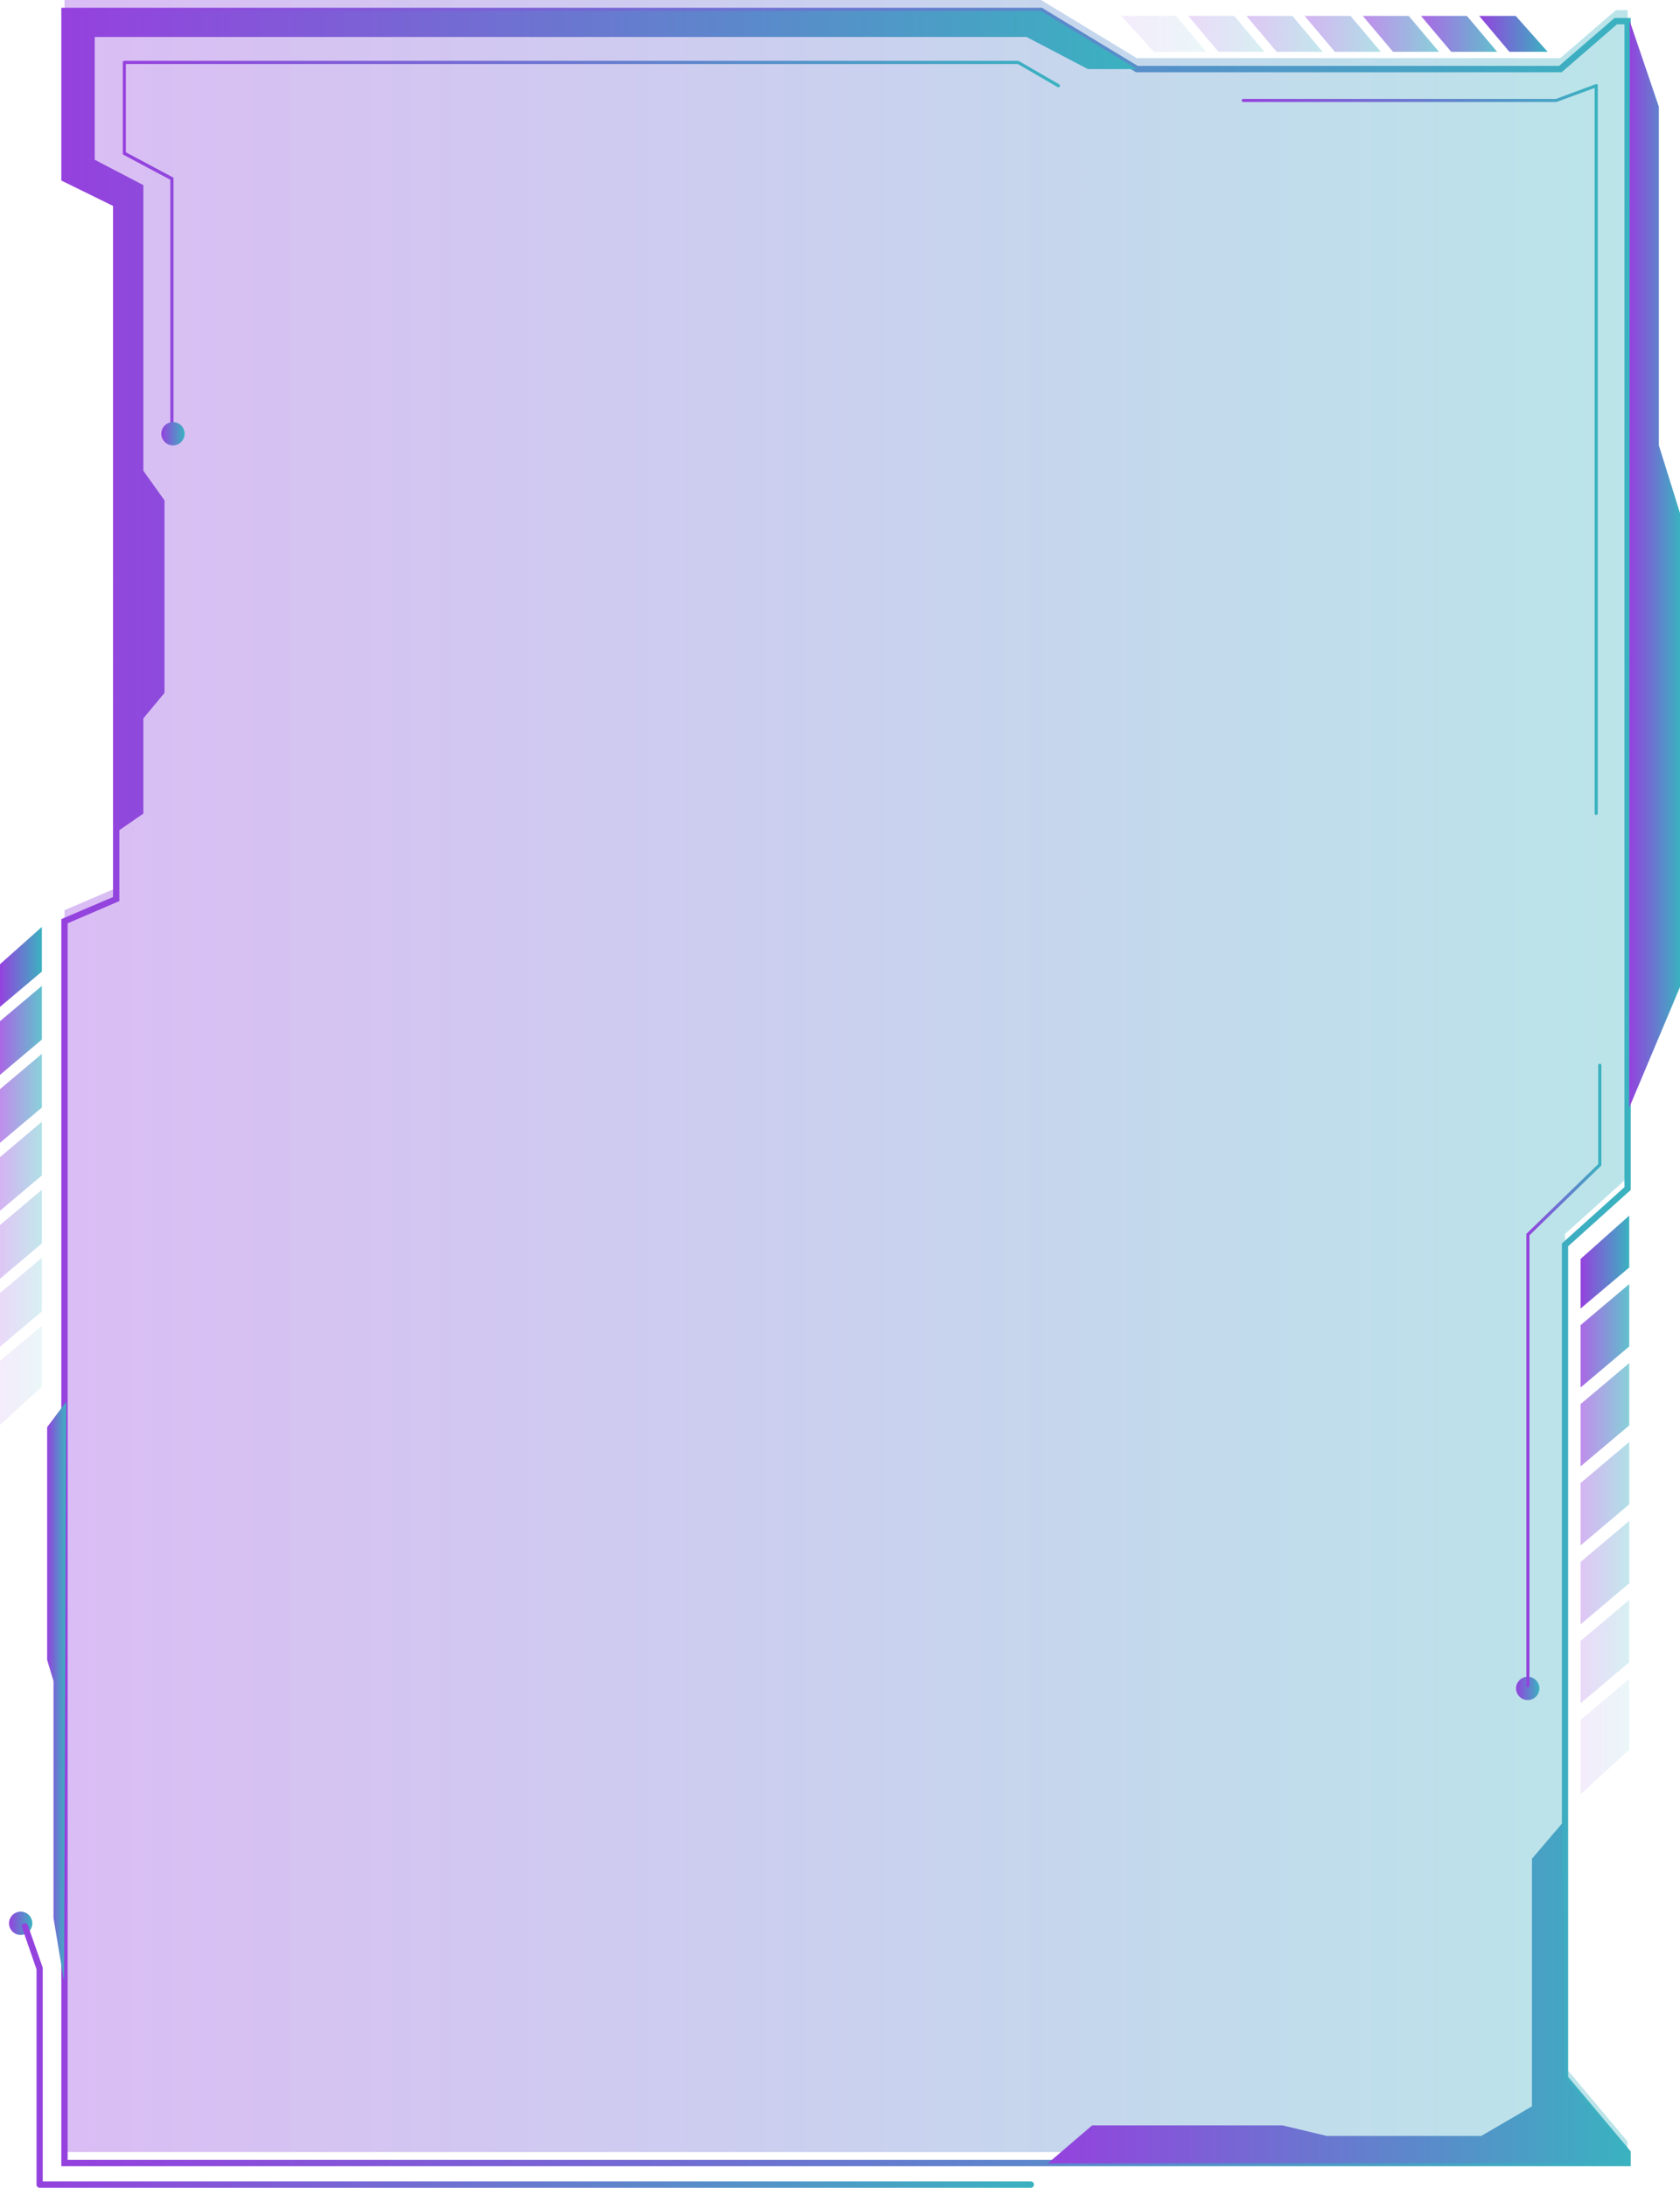 <svg xmlns="http://www.w3.org/2000/svg" xmlns:xlink="http://www.w3.org/1999/xlink" viewBox="0 0 380.83 495.64"><defs><style>.cls-1{opacity:0.35;fill:url(#New_Gradient_Swatch_3);}.cls-2{fill:url(#New_Gradient_Swatch_3-2);}.cls-3{fill:url(#New_Gradient_Swatch_3-3);}.cls-4{fill:url(#New_Gradient_Swatch_3-4);}.cls-5{fill:url(#New_Gradient_Swatch_3-5);}.cls-6{fill:url(#New_Gradient_Swatch_3-6);}.cls-14,.cls-21,.cls-7{opacity:0.6;}.cls-7{fill:url(#New_Gradient_Swatch_3-7);}.cls-15,.cls-22,.cls-8{opacity:0.4;}.cls-8{fill:url(#New_Gradient_Swatch_3-8);}.cls-16,.cls-23,.cls-9{opacity:0.1;}.cls-9{fill:url(#New_Gradient_Swatch_3-9);}.cls-10,.cls-17,.cls-24{opacity:0.8;}.cls-10{fill:url(#New_Gradient_Swatch_3-10);}.cls-11,.cls-18,.cls-25{opacity:0.3;}.cls-11{fill:url(#New_Gradient_Swatch_3-11);}.cls-12{fill:url(#New_Gradient_Swatch_3-12);}.cls-13,.cls-20,.cls-27{opacity:0.2;}.cls-13{fill:url(#New_Gradient_Swatch_3-13);}.cls-14{fill:url(#New_Gradient_Swatch_3-14);}.cls-15{fill:url(#New_Gradient_Swatch_3-15);}.cls-16{fill:url(#New_Gradient_Swatch_3-16);}.cls-17{fill:url(#New_Gradient_Swatch_3-17);}.cls-18{fill:url(#New_Gradient_Swatch_3-18);}.cls-19{fill:url(#New_Gradient_Swatch_3-19);}.cls-20{fill:url(#New_Gradient_Swatch_3-20);}.cls-21{fill:url(#New_Gradient_Swatch_3-21);}.cls-22{fill:url(#New_Gradient_Swatch_3-22);}.cls-23{fill:url(#New_Gradient_Swatch_3-23);}.cls-24{fill:url(#New_Gradient_Swatch_3-24);}.cls-25{fill:url(#New_Gradient_Swatch_3-25);}.cls-26{fill:url(#New_Gradient_Swatch_3-26);}.cls-27{fill:url(#New_Gradient_Swatch_3-27);}.cls-28{fill:url(#New_Gradient_Swatch_3-28);}.cls-29{fill:url(#New_Gradient_Swatch_3-29);}.cls-30{fill:url(#New_Gradient_Swatch_3-30);}.cls-31{fill:url(#New_Gradient_Swatch_3-31);}.cls-32{fill:url(#New_Gradient_Swatch_3-32);}.cls-33{fill:url(#New_Gradient_Swatch_3-33);}.cls-34{fill:url(#New_Gradient_Swatch_3-34);}</style><linearGradient id="New_Gradient_Swatch_3" x1="14.61" y1="243.77" x2="368.96" y2="243.77" gradientUnits="userSpaceOnUse"><stop offset="0" stop-color="#9541de"/><stop offset="1" stop-color="#3ab2c0"/></linearGradient><linearGradient id="New_Gradient_Swatch_3-2" x1="13.9" y1="246.26" x2="369.68" y2="246.26" xlink:href="#New_Gradient_Swatch_3"/><linearGradient id="New_Gradient_Swatch_3-3" x1="369.32" y1="127.86" x2="380.83" y2="127.86" xlink:href="#New_Gradient_Swatch_3"/><linearGradient id="New_Gradient_Swatch_3-4" x1="14.61" y1="95.55" x2="257.7" y2="95.55" xlink:href="#New_Gradient_Swatch_3"/><linearGradient id="New_Gradient_Swatch_3-5" x1="237.5" y1="451.54" x2="368.96" y2="451.54" xlink:href="#New_Gradient_Swatch_3"/><linearGradient id="New_Gradient_Swatch_3-6" x1="10.69" y1="383.24" x2="15" y2="383.24" xlink:href="#New_Gradient_Swatch_3"/><linearGradient id="New_Gradient_Swatch_3-7" x1="358.3" y1="320.51" x2="369.32" y2="320.51" xlink:href="#New_Gradient_Swatch_3"/><linearGradient id="New_Gradient_Swatch_3-8" x1="358.3" y1="338.39" x2="369.32" y2="338.39" xlink:href="#New_Gradient_Swatch_3"/><linearGradient id="New_Gradient_Swatch_3-9" x1="358.3" y1="393.41" x2="369.32" y2="393.41" xlink:href="#New_Gradient_Swatch_3"/><linearGradient id="New_Gradient_Swatch_3-10" x1="358.3" y1="302.62" x2="369.32" y2="302.62" xlink:href="#New_Gradient_Swatch_3"/><linearGradient id="New_Gradient_Swatch_3-11" x1="358.3" y1="356.28" x2="369.32" y2="356.28" xlink:href="#New_Gradient_Swatch_3"/><linearGradient id="New_Gradient_Swatch_3-12" x1="358.3" y1="285.92" x2="369.32" y2="285.92" xlink:href="#New_Gradient_Swatch_3"/><linearGradient id="New_Gradient_Swatch_3-13" x1="358.3" y1="374.17" x2="369.32" y2="374.17" xlink:href="#New_Gradient_Swatch_3"/><linearGradient id="New_Gradient_Swatch_3-14" x1="0" y1="248.83" x2="9.49" y2="248.83" xlink:href="#New_Gradient_Swatch_3"/><linearGradient id="New_Gradient_Swatch_3-15" x1="0" y1="264.22" x2="9.49" y2="264.22" xlink:href="#New_Gradient_Swatch_3"/><linearGradient id="New_Gradient_Swatch_3-16" x1="0" y1="311.59" x2="9.49" y2="311.59" xlink:href="#New_Gradient_Swatch_3"/><linearGradient id="New_Gradient_Swatch_3-17" x1="0" y1="233.43" x2="9.49" y2="233.43" xlink:href="#New_Gradient_Swatch_3"/><linearGradient id="New_Gradient_Swatch_3-18" x1="0" y1="279.62" x2="9.49" y2="279.62" xlink:href="#New_Gradient_Swatch_3"/><linearGradient id="New_Gradient_Swatch_3-19" x1="0" y1="219.05" x2="9.49" y2="219.05" xlink:href="#New_Gradient_Swatch_3"/><linearGradient id="New_Gradient_Swatch_3-20" x1="0" y1="295.02" x2="9.49" y2="295.02" xlink:href="#New_Gradient_Swatch_3"/><linearGradient id="New_Gradient_Swatch_3-21" x1="308.93" y1="7.68" x2="326.2" y2="7.68" xlink:href="#New_Gradient_Swatch_3"/><linearGradient id="New_Gradient_Swatch_3-22" x1="295.74" y1="7.68" x2="313.01" y2="7.68" xlink:href="#New_Gradient_Swatch_3"/><linearGradient id="New_Gradient_Swatch_3-23" x1="254.17" y1="7.68" x2="273.44" y2="7.68" xlink:href="#New_Gradient_Swatch_3"/><linearGradient id="New_Gradient_Swatch_3-24" x1="322.12" y1="7.68" x2="339.38" y2="7.68" xlink:href="#New_Gradient_Swatch_3"/><linearGradient id="New_Gradient_Swatch_3-25" x1="282.55" y1="7.68" x2="299.82" y2="7.68" xlink:href="#New_Gradient_Swatch_3"/><linearGradient id="New_Gradient_Swatch_3-26" x1="335.3" y1="7.68" x2="350.83" y2="7.68" xlink:href="#New_Gradient_Swatch_3"/><linearGradient id="New_Gradient_Swatch_3-27" x1="269.36" y1="7.68" x2="286.63" y2="7.68" xlink:href="#New_Gradient_Swatch_3"/><linearGradient id="New_Gradient_Swatch_3-28" x1="27.83" y1="56.08" x2="240.26" y2="56.08" xlink:href="#New_Gradient_Swatch_3"/><linearGradient id="New_Gradient_Swatch_3-29" x1="36.57" y1="98.26" x2="41.85" y2="98.26" xlink:href="#New_Gradient_Swatch_3"/><linearGradient id="New_Gradient_Swatch_3-30" x1="2.06" y1="435.72" x2="7.33" y2="435.72" xlink:href="#New_Gradient_Swatch_3"/><linearGradient id="New_Gradient_Swatch_3-31" x1="343.68" y1="382.52" x2="348.95" y2="382.52" xlink:href="#New_Gradient_Swatch_3"/><linearGradient id="New_Gradient_Swatch_3-32" x1="345.96" y1="311.57" x2="362.97" y2="311.57" xlink:href="#New_Gradient_Swatch_3"/><linearGradient id="New_Gradient_Swatch_3-33" x1="4.94" y1="465.68" x2="234.39" y2="465.68" xlink:href="#New_Gradient_Swatch_3"/><linearGradient id="New_Gradient_Swatch_3-34" x1="281.48" y1="101.86" x2="362.25" y2="101.86" xlink:href="#New_Gradient_Swatch_3"/></defs><title>message_08_purple_blue</title><g id="Layer_2" data-name="Layer 2"><g id="Layer_1-2" data-name="Layer 1"><polygon class="cls-1" points="368.96 485.18 354.77 468.28 354.77 279.55 368.96 266.78 368.96 2.31 366.28 2.31 353.69 13.17 257.7 13.17 235.98 0 14.62 0 14.62 37.97 26.34 43.72 26.34 201.18 14.62 206.21 14.62 487.55 368.96 487.55 368.96 485.18"/><path class="cls-2" d="M13.9,490.75V208.22l11.72-5V46.65L13.9,40.9V1.76H236.18L257.9,14.93h95.52L366,4.07h3.66V269.58l-14.19,12.77V470.51l14.19,16.89v3.35Zm1.43-281.58V489.31H368.24v-1.39L354.05,471V281.71l14.19-12.77V5.51h-1.69L354,16.37H257.5l-.17-.11L235.78,3.2H15.33V40l11.73,5.75V204.14Z"/><polygon class="cls-3" points="369.44 4.79 376.04 24.2 376.04 100.9 380.83 116.24 380.83 223.61 369.32 250.94 369.44 4.79"/><polygon class="cls-4" points="257.7 15.65 246.61 15.65 232.71 8.38 21.47 8.38 21.47 36.19 32.5 41.94 32.5 106.65 37.29 113.36 37.29 156.98 32.5 162.74 32.5 184.31 26.27 188.62 26.34 46.21 14.62 40.45 14.62 2.48 235.98 2.48 257.7 15.65"/><polygon class="cls-5" points="354.22 412.95 347.27 421.1 347.27 477.19 335.77 483.9 300.78 483.9 290.71 481.5 247.57 481.5 237.5 490.13 368.96 490.03 368.96 487.66 354.77 470.77 354.22 412.95"/><polygon class="cls-6" points="15 317.56 10.69 323.32 10.69 376.05 12.13 380.84 12.13 434.53 14.52 448.91 15 317.56"/><polygon class="cls-7" points="369.32 322.92 369.32 308.8 358.3 318.09 358.3 332.21 369.32 322.92"/><polygon class="cls-8" points="369.32 340.81 369.32 326.68 358.3 335.98 358.3 350.1 369.32 340.81"/><polygon class="cls-9" points="358.3 389.64 358.3 406.48 369.32 396.4 369.32 380.34 358.3 389.64"/><polygon class="cls-10" points="358.3 300.2 358.3 314.33 369.32 305.04 369.32 290.91 358.3 300.2"/><polygon class="cls-11" points="369.32 358.69 369.32 344.57 358.3 353.86 358.3 367.99 369.32 358.69"/><polygon class="cls-12" points="369.32 287.15 369.32 275.39 358.3 285.21 358.3 296.44 369.32 287.15"/><polygon class="cls-13" points="369.32 376.58 369.32 362.46 358.3 371.75 358.3 385.88 369.32 376.58"/><polygon class="cls-14" points="9.49 250.91 9.49 238.75 0 246.75 0 258.91 9.49 250.91"/><polygon class="cls-15" points="9.49 266.3 9.49 254.14 0 262.14 0 274.3 9.49 266.3"/><polygon class="cls-16" points="0 308.33 0 322.84 9.49 314.15 9.49 300.33 0 308.33"/><polygon class="cls-17" points="0 231.35 0 243.51 9.49 235.51 9.49 223.35 0 231.35"/><polygon class="cls-18" points="9.49 281.7 9.49 269.54 0 277.54 0 289.7 9.49 281.7"/><polygon class="cls-19" points="9.49 220.11 9.49 209.99 0 218.44 0 228.11 9.49 220.11"/><polygon class="cls-20" points="9.49 297.1 9.49 284.94 0 292.94 0 305.1 9.49 297.1"/><polygon class="cls-21" points="315.78 11.74 326.19 11.74 319.34 3.61 308.93 3.61 315.78 11.74"/><polygon class="cls-22" points="302.59 11.74 313.01 11.74 306.15 3.61 295.74 3.61 302.59 11.74"/><polygon class="cls-23" points="266.59 3.61 254.16 3.61 261.6 11.74 273.44 11.74 266.59 3.61"/><polygon class="cls-24" points="332.53 3.61 322.12 3.61 328.97 11.74 339.38 11.74 332.53 3.61"/><polygon class="cls-25" points="289.4 11.74 299.82 11.74 292.96 3.61 282.55 3.61 289.4 11.74"/><polygon class="cls-26" points="342.16 11.74 350.83 11.74 343.59 3.61 335.31 3.61 342.16 11.74"/><polygon class="cls-27" points="276.21 11.74 286.63 11.74 279.78 3.61 269.36 3.61 276.21 11.74"/><path class="cls-28" d="M27.83,34.75V14.14a.36.36,0,0,1,.36-.36h202.6a.27.27,0,0,1,.18.05l9.11,5.27a.36.36,0,1,1-.36.62l-9-5.22H28.54v20l10.6,5.65a.37.37,0,0,1,.19.32V98a.36.36,0,0,1-.72,0V40.72L28,35.07A.37.37,0,0,1,27.83,34.75Z"/><path class="cls-29" d="M39.21,100.9a2.64,2.64,0,1,1,2.64-2.64A2.64,2.64,0,0,1,39.21,100.9Z"/><path class="cls-30" d="M4.7,438.36a2.64,2.64,0,1,1,2.63-2.64A2.64,2.64,0,0,1,4.7,438.36Z"/><path class="cls-31" d="M346.32,385.15a2.64,2.64,0,1,1,2.63-2.63A2.64,2.64,0,0,1,346.32,385.15Z"/><path class="cls-32" d="M346,381.8V279.7a.35.35,0,0,1,.1-.26l16.19-15.71V241.35a.36.36,0,1,1,.72,0v22.53a.38.38,0,0,1-.11.26l-16.19,15.71V381.8a.36.36,0,1,1-.71,0Z"/><path class="cls-33" d="M4.94,436.44a.73.73,0,0,1,.48-.68.72.72,0,0,1,.91.45l3.36,9.58a.67.67,0,0,1,0,.24V494.2H233.67a.72.72,0,0,1,0,1.44H9a.72.72,0,0,1-.72-.72V446.15L5,436.68A.67.67,0,0,1,4.94,436.44Z"/><path class="cls-34" d="M281.48,22.77a.36.36,0,0,1,.36-.36h70.88l9-3.34a.39.39,0,0,1,.33,0,.36.36,0,0,1,.15.3v164.9a.36.36,0,0,1-.36.36.37.37,0,0,1-.36-.36V19.92l-8.62,3.18a.25.25,0,0,1-.12,0h-71A.36.36,0,0,1,281.48,22.77Z"/><polygon class="cls-3" points="369.44 4.79 376.04 24.2 376.04 100.9 380.83 116.24 380.83 223.61 369.32 250.94 369.44 4.79"/><polygon class="cls-4" points="257.7 15.65 246.61 15.65 232.71 8.38 21.47 8.38 21.47 36.19 32.5 41.94 32.5 106.65 37.29 113.36 37.29 156.98 32.5 162.74 32.5 184.31 26.27 188.62 26.34 46.21 14.62 40.45 14.62 2.48 235.98 2.48 257.7 15.65"/><polygon class="cls-5" points="354.22 412.95 347.27 421.1 347.27 477.19 335.77 483.9 300.78 483.9 290.71 481.5 247.57 481.5 237.5 490.13 368.96 490.03 368.96 487.66 354.77 470.77 354.22 412.95"/><polygon class="cls-6" points="15 317.56 10.69 323.32 10.69 376.05 12.13 380.84 12.13 434.53 14.52 448.91 15 317.56"/><polygon class="cls-7" points="369.32 322.92 369.32 308.8 358.3 318.09 358.3 332.21 369.32 322.92"/><polygon class="cls-8" points="369.32 340.81 369.32 326.68 358.3 335.98 358.3 350.1 369.32 340.81"/><polygon class="cls-9" points="358.3 389.64 358.3 406.48 369.32 396.4 369.32 380.34 358.3 389.64"/><polygon class="cls-10" points="358.3 300.2 358.3 314.33 369.32 305.04 369.32 290.91 358.3 300.2"/><polygon class="cls-11" points="369.32 358.69 369.32 344.57 358.3 353.86 358.3 367.99 369.32 358.69"/><polygon class="cls-12" points="369.32 287.15 369.32 275.39 358.3 285.21 358.3 296.44 369.32 287.15"/><polygon class="cls-13" points="369.32 376.58 369.32 362.46 358.3 371.75 358.3 385.88 369.32 376.58"/><polygon class="cls-14" points="9.49 250.91 9.49 238.75 0 246.75 0 258.91 9.49 250.91"/><polygon class="cls-15" points="9.49 266.3 9.49 254.14 0 262.14 0 274.3 9.49 266.3"/><polygon class="cls-16" points="0 308.33 0 322.84 9.49 314.15 9.49 300.33 0 308.33"/><polygon class="cls-17" points="0 231.35 0 243.51 9.49 235.51 9.49 223.35 0 231.35"/><polygon class="cls-18" points="9.49 281.7 9.49 269.54 0 277.54 0 289.7 9.49 281.7"/><polygon class="cls-19" points="9.49 220.11 9.49 209.99 0 218.44 0 228.11 9.49 220.11"/><polygon class="cls-20" points="9.49 297.1 9.49 284.94 0 292.94 0 305.1 9.49 297.1"/><polygon class="cls-21" points="315.78 11.74 326.19 11.74 319.34 3.61 308.93 3.61 315.78 11.74"/><polygon class="cls-22" points="302.59 11.74 313.01 11.74 306.15 3.61 295.74 3.61 302.59 11.74"/><polygon class="cls-23" points="266.59 3.61 254.16 3.61 261.6 11.74 273.44 11.74 266.59 3.61"/><polygon class="cls-24" points="332.53 3.61 322.12 3.61 328.97 11.74 339.38 11.74 332.53 3.61"/><polygon class="cls-25" points="289.4 11.74 299.82 11.74 292.96 3.61 282.55 3.61 289.4 11.74"/><polygon class="cls-26" points="342.16 11.74 350.83 11.74 343.59 3.61 335.31 3.61 342.16 11.74"/><polygon class="cls-27" points="276.21 11.74 286.63 11.74 279.78 3.61 269.36 3.61 276.21 11.74"/><path class="cls-29" d="M39.21,100.9a2.64,2.64,0,1,1,2.64-2.64A2.64,2.64,0,0,1,39.21,100.9Z"/><path class="cls-30" d="M4.7,438.36a2.64,2.64,0,1,1,2.63-2.64A2.64,2.64,0,0,1,4.7,438.36Z"/><path class="cls-31" d="M346.32,385.15a2.64,2.64,0,1,1,2.63-2.63A2.64,2.64,0,0,1,346.32,385.15Z"/></g></g></svg>
